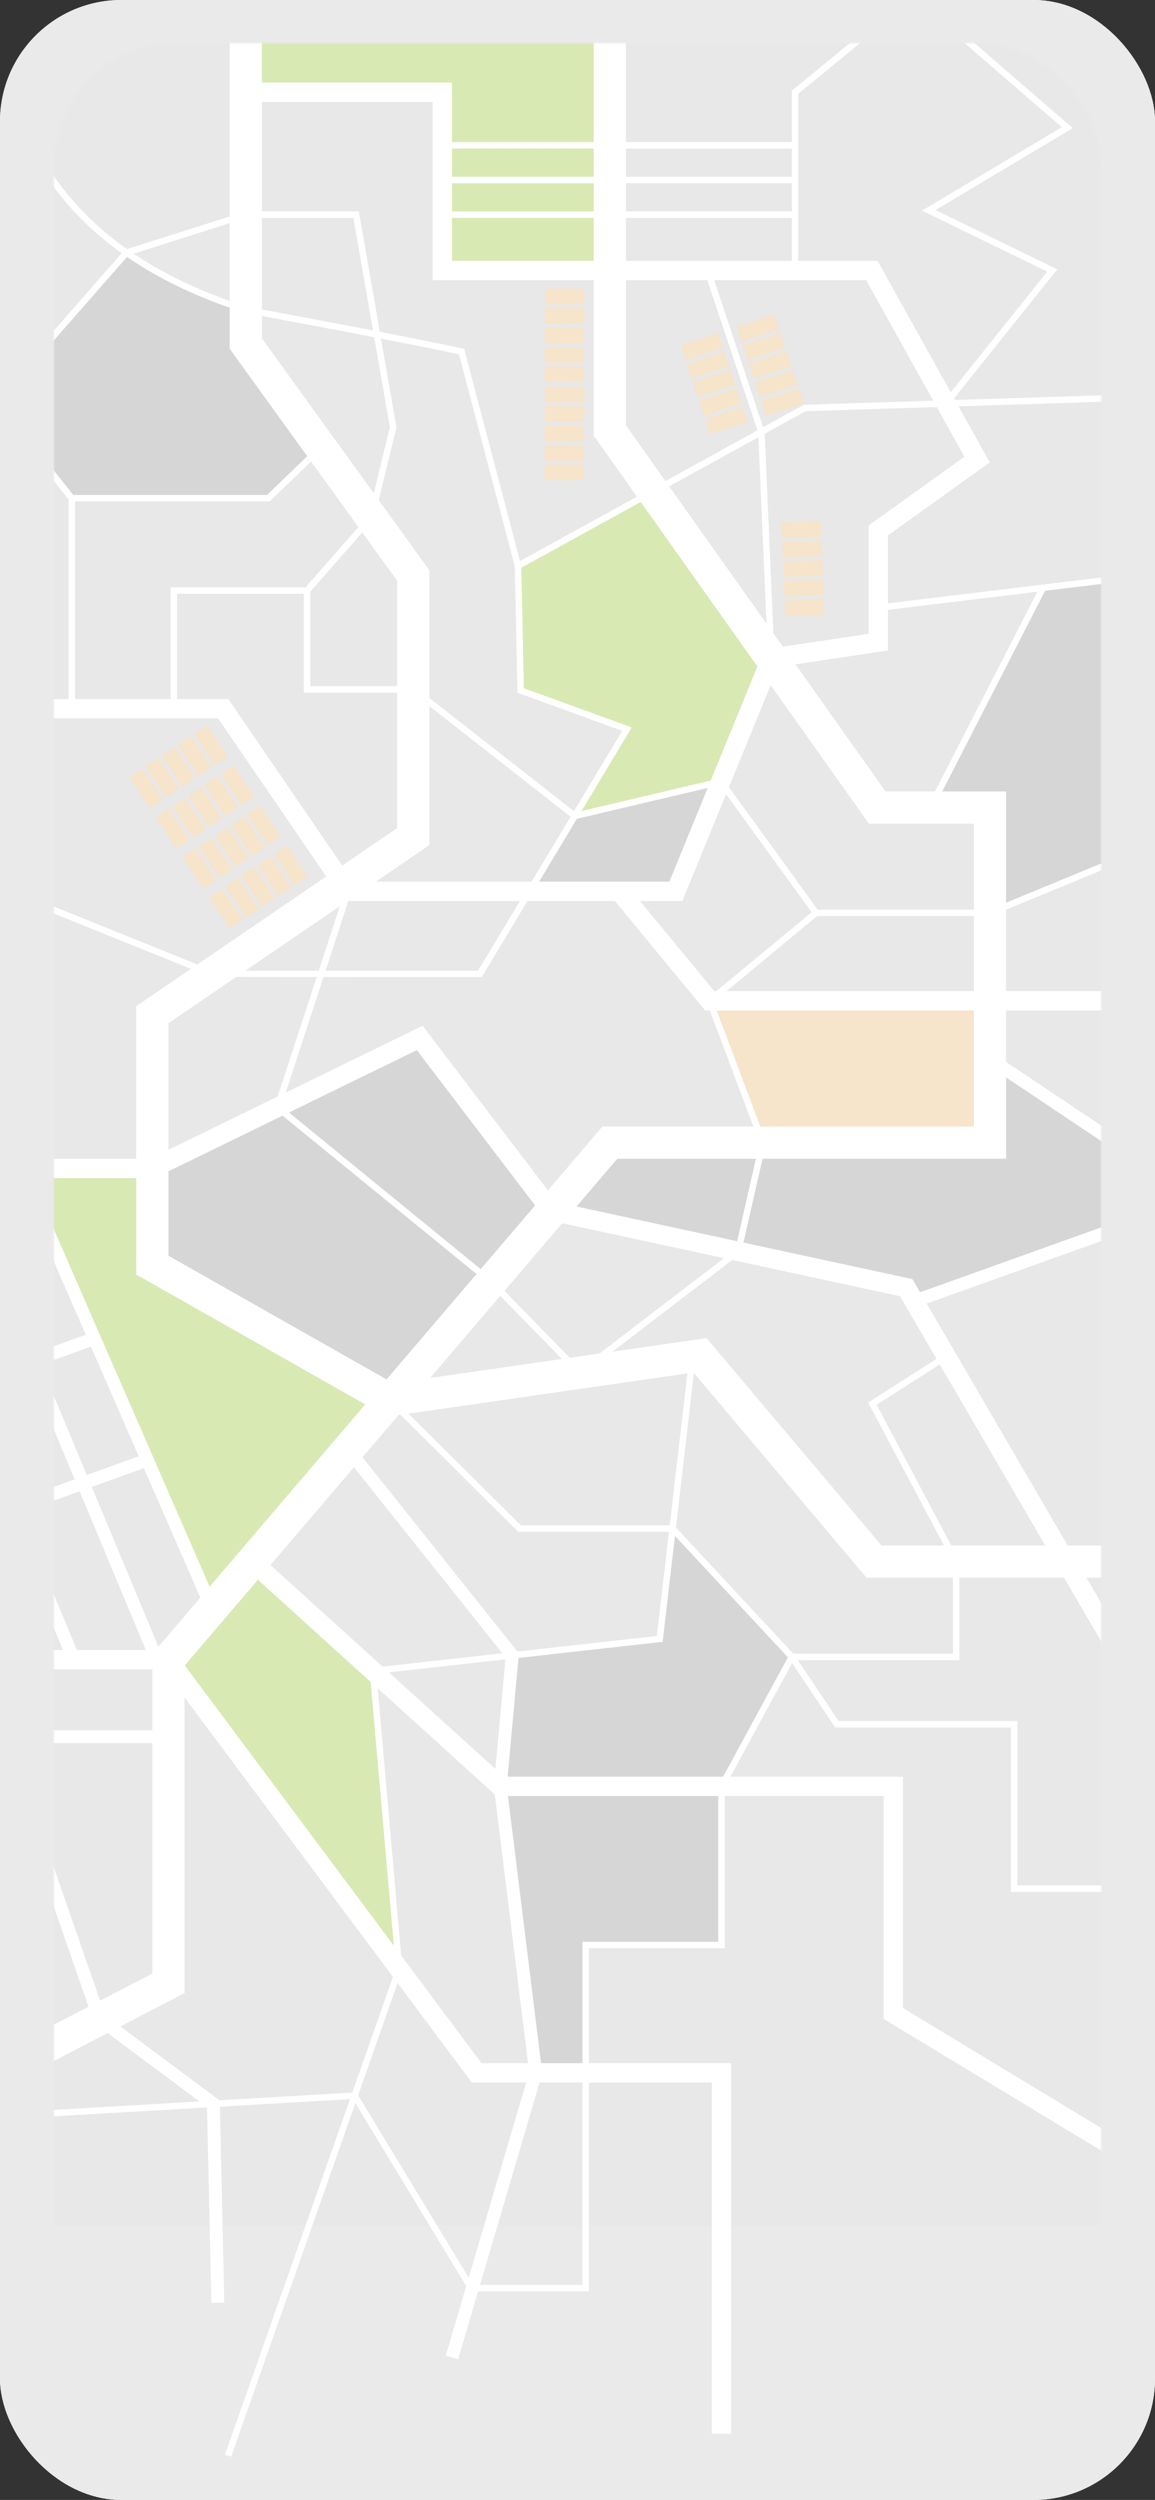 <svg width="428" height="926" viewBox="0 0 428 926" fill="none" xmlns="http://www.w3.org/2000/svg">
<rect x="0" y="0" width="428" height="926" fill="#333333" stroke="none"/>
<g clip-path="url(#clip0_37849_368)">
<rect width="428" height="926" rx="45" fill="white"/>
<rect width="428" height="926" fill="#EAEAEA"/>
<mask id="mask0_37849_368" style="mask-type:alpha" maskUnits="userSpaceOnUse" x="20" y="16" width="388" height="894">
<rect x="20" y="16" width="388" height="894" rx="45" fill="#D9D9D9"/>
</mask>
<g mask="url(#mask0_37849_368)">
<path d="M414.607 -13.59H-12.796V824.294H414.607V-13.59Z" fill="#E9E8E8"/>
<path d="M368.642 337.019L460.174 299.521L453.403 210.105L386.846 217.175L344.895 299.619L367.844 298.926L368.642 337.019Z" fill="#D7D6D6"/>
<path d="M370.036 394.607L444.448 444.74L340.738 481.441L331.933 475.176L206.276 447.722L224.186 425.344L368.047 423.258L370.036 394.607Z" fill="#D7D6D6"/>
<path d="M8.489 435.073L54.891 432.806V468.362L140.021 520.234L77.749 593.928L8.489 435.073Z" fill="#D9E9B3"/>
<path d="M95.252 582.994L138.469 622.194L147.544 725.209L64.041 616.961L95.252 582.994Z" fill="#D9E9B3"/>
<path d="M91.072 -26.722H225.978L224.035 100.193H163.895L161.907 32.756L93.46 32.161L91.072 -26.722Z" fill="#D9E9B3"/>
<path d="M241.824 182.154L284.581 246.767L266.46 291.042L213 302.246L232.342 270.079L192.944 255.758L191.95 209.608L241.824 182.154Z" fill="#D9E9B3"/>
<path d="M268.486 659.625L293.431 613.731L249.228 566.21L244.483 607.067L189.819 613.158L185.488 660.551L198.518 767.798H217.023V720.45H267.364L268.486 659.625Z" fill="#D7D6D6"/>
<path d="M-1.566 148.819L46.621 93.852C46.621 93.852 70.323 110.244 91.065 113.527C91.065 127.254 93.453 133.669 93.453 133.669L116.59 167.998L99.418 184.548L26.127 183.968L-1.566 148.819Z" fill="#D7D6D6"/>
<path d="M263.306 371.551L364.312 370.7V423.258L280.742 421.316L263.306 371.551Z" fill="#F6E4CB"/>
<path d="M196.221 330.161H250.457C250.457 330.161 267.32 288.958 267.109 289.477C266.898 289.989 213.009 302.248 213.009 302.248L196.221 330.161Z" fill="#D7D6D6"/>
<path d="M146.309 518.313L56.45 466.817V432.805L155.535 384.464L204.363 448.565L146.309 518.313Z" fill="#D7D6D6"/>
<path d="M-95.997 823.624L-101.502 813.03L56.45 731.008V612.595L223.223 417.287H360.886V305.094H321.985L220.007 161.38V-49.393H231.945V157.578L328.153 293.159H372.823V429.222H228.729L68.388 616.992V738.259L-95.997 823.624Z" fill="white"/>
<path d="M444.448 584.387H321.095L256.979 508.404L143.417 524.766L50.477 472.088V372.702L147.183 306.711V215.119L85.1 129.182V-35.073H97.037V125.319L159.121 211.256V313.014L62.415 379.005V465.13L145.759 512.365L261.829 495.649L326.646 572.452H444.448V584.387Z" fill="white"/>
<path d="M252.851 333.736H127.104L80.822 266.104H-79.255V158.285H-72.092V258.943H84.603L130.885 326.576H248.046L283.257 240.548L321.879 234.773V194.639L357.39 169.173L320.967 103.777H160.311V37.733H91.073V30.573H167.481V96.616H325.185L366.76 171.266L329.049 198.313V240.939L288.348 247.031L252.851 333.736Z" fill="white"/>
<path d="M502.291 853.615L327.452 747.829V665.273H184.005L91.072 581.075L95.885 575.766L186.769 658.112H334.614V743.793L505.996 847.486L502.291 853.615Z" fill="white"/>
<path d="M471.2 716.288L333.514 480.131L202.314 451.789L154.466 388.968L57.278 436.383H-108.305V429.222H55.621L156.605 379.955L206.411 445.343L338.109 473.799L338.907 475.161L477.391 712.681L471.2 716.288Z" fill="white"/>
<path d="M491.008 374.284H261.294L226.791 332.434L232.32 327.878L264.675 367.123H491.008V374.284Z" fill="white"/>
<path d="M270.942 901.473H263.78V771.374H174.831L60.622 618.369H-168V611.208H64.215L178.424 764.213H270.942V901.473Z" fill="white"/>
<path d="M9.709 431.836L5.332 433.744L76.425 596.796L80.802 594.888L9.709 431.836Z" fill="white"/>
<path d="M-15.557 431.977L-19.964 433.815L55.466 614.634L59.873 612.796L-15.557 431.977Z" fill="white"/>
<path d="M-46.233 431.978L-50.64 433.815L24.789 614.634L29.196 612.797L-46.233 431.978Z" fill="white"/>
<path d="M33.388 493.825L-42.273 521.081L-40.654 525.573L35.007 498.316L33.388 493.825Z" fill="white"/>
<path d="M54.086 538.461L-21.576 565.718L-19.957 570.209L55.705 542.953L54.086 538.461Z" fill="white"/>
<path d="M191.182 211.392L170.086 131.237C166.666 130.477 149.366 126.764 90.846 115.891C52.306 103.686 25.502 83.19 11.018 54.938C-11.102 11.77 3.818 -34.975 3.969 -35.442L6.236 -34.697C6.085 -34.237 -8.519 11.612 13.157 53.876C27.332 81.526 53.67 101.623 91.426 113.587C157.99 125.944 171.2 129.054 171.328 129.084L172.021 129.249L192.703 207.83L297.867 149.941L298.153 149.934L447.979 145.16L448.055 147.547L298.515 152.313L191.182 211.392Z" fill="white"/>
<path d="M27.798 262.519H25.411V183.351H98.942L118.072 164.91L119.729 166.635L99.906 185.738H27.798V262.519Z" fill="white"/>
<path d="M295.819 100.192H293.432V33.584L423.397 -73L424.911 -71.155L295.819 34.714V100.192Z" fill="white"/>
<path d="M294.621 52.65H163.895V55.037H294.621V52.65Z" fill="white"/>
<path d="M294.621 65.48H163.895V67.867H294.621V65.48Z" fill="white"/>
<path d="M294.621 78.311H163.895V80.698H294.621V78.311Z" fill="white"/>
<path d="M178.499 361.943L78.14 361.853L-6.259 327.773H-81.643V325.386H-5.8L78.818 359.556H177.151L230.573 270.705L191.77 256.601L190.76 209.631L193.148 209.578L194.12 254.915L234.112 269.455L178.499 361.943Z" fill="white"/>
<path d="M367.091 339.308H301.777L266.604 290.816L212.715 303.534L152.741 256.556H112.56V219.954H65.6V262.52H63.213V217.567H114.948V254.169H153.562L213.288 300.951L267.606 288.128L302.989 336.921H366.616L458.72 298.949L452.303 210.941L325.607 226.309L325.32 223.937L454.503 208.267L461.228 300.492L367.091 339.308Z" fill="white"/>
<path d="M385.434 217.177L344.915 296.199L347.039 297.287L387.559 218.265L385.434 217.177Z" fill="white"/>
<path d="M284.612 243.846L280.952 160.182L261.061 100.577L263.32 99.816L283.332 159.911L286.992 243.74L284.612 243.846Z" fill="white"/>
<path d="M351.448 150.197L349.58 148.706L388.066 100.613L341.657 78.024L393.474 47.107L337.8 -0.993L339.359 -2.801L397.534 47.461L346.673 77.813L391.795 99.778L351.448 150.197Z" fill="white"/>
<path d="M85.627 910.027L83.375 909.236L146.693 729.162L136.895 617.872L243.407 605.982L255.465 502.29L257.837 502.561L245.553 608.143L139.478 619.98L149.111 729.463L149.028 729.704L85.627 910.027Z" fill="white"/>
<path d="M218.213 848.759H173.965L130.749 777.482L-36.4 787.173L-36.536 784.793L132.052 775.02L175.313 846.372H215.826V719.262H266.167V661.388L292.716 612.542H353.119V578.718L321.705 519.519L350.009 501.425L351.297 503.428L324.846 520.347L355.507 578.123V614.929H294.139L268.554 661.998V721.649H218.213V848.759Z" fill="white"/>
<path d="M425.348 700.76H374.608V639.881H309.505L292.438 614.401L248.71 567.4H192.057L143.749 519.412L145.429 517.718L193.043 565.013H249.749L294.306 612.917L310.778 637.494H377.003V698.373H425.348V700.76Z" fill="white"/>
<path d="M25.667 185.287L-30.685 114.718H-110.693V112.331H-29.532L27.535 183.796L25.667 185.287Z" fill="white"/>
<path d="M114.653 219.547L112.853 217.974L136.48 191.047L144.471 158.24L130.952 80.698H91.252L47.554 94.606L-0.852 149.822L-2.652 148.248L46.191 92.535L91.072 78.311H132.963L146.904 158.323L138.656 192.184L114.653 219.547Z" fill="white"/>
<path d="M214.727 510.038L181.121 475.62L101.444 410.585L127.857 329.783L130.132 330.528L104.223 409.772L182.733 473.858L214.953 506.853L272.472 462.827L281.442 423.34L261.566 370.323L301.619 337.192L303.148 339.037L264.405 371.084L283.927 423.167L274.611 464.197L274.272 464.46L214.727 510.038Z" fill="white"/>
<path d="M339.54 484.233L337.936 479.738L439.183 443.489L365.524 394.207L368.175 390.239L449.72 444.792L339.54 484.233Z" fill="white"/>
<path d="M78.337 852.989L76.725 780.5L34.917 749.342L15.35 692.997H-85.22V688.223H18.747L38.946 746.39L81.447 778.068L83.112 852.884L78.337 852.989Z" fill="white"/>
<path d="M19.447 672.712H-98.754V667.938H14.672V640.884H62.415V645.658H19.447V672.712Z" fill="white"/>
<path d="M169.769 873.9L165.183 872.552L196.085 767.602L182.98 661.726L187.356 613.904L127.08 538.373L130.816 535.391L192.281 612.421L187.785 661.65L200.95 767.994L169.769 873.9Z" fill="white"/>
<path d="M305.32 221.839L290.704 222.39L290.921 228.154L305.537 227.602L305.32 221.839Z" fill="#F6E4CB"/>
<path d="M305.048 214.634L290.432 215.185L290.65 220.949L305.266 220.397L305.048 214.634Z" fill="#F6E4CB"/>
<path d="M304.777 207.426L290.161 207.978L290.378 213.742L304.994 213.19L304.777 207.426Z" fill="#F6E4CB"/>
<path d="M304.505 200.221L289.889 200.773L290.107 206.536L304.723 205.985L304.505 200.221Z" fill="#F6E4CB"/>
<path d="M304.234 193.014L289.618 193.566L289.835 199.329L304.451 198.778L304.234 193.014Z" fill="#F6E4CB"/>
<path d="M275.17 150.723L261.29 155.335L263.11 160.809L276.99 156.197L275.17 150.723Z" fill="#F6E4CB"/>
<path d="M272.897 143.885L259.017 148.497L260.837 153.971L274.717 149.359L272.897 143.885Z" fill="#F6E4CB"/>
<path d="M270.622 137.04L256.742 141.652L258.561 147.126L272.442 142.514L270.622 137.04Z" fill="#F6E4CB"/>
<path d="M268.347 130.195L254.467 134.807L256.286 140.281L270.167 135.669L268.347 130.195Z" fill="#F6E4CB"/>
<path d="M266.072 123.352L252.192 127.964L254.011 133.437L267.892 128.825L266.072 123.352Z" fill="#F6E4CB"/>
<path d="M89.889 340.648L82.249 329.152L77.444 332.344L85.084 343.84L89.889 340.648Z" fill="#F6E4CB"/>
<path d="M95.896 336.658L88.256 325.162L83.451 328.354L91.091 339.85L95.896 336.658Z" fill="#F6E4CB"/>
<path d="M101.907 332.67L94.267 321.175L89.462 324.367L97.102 335.862L101.907 332.67Z" fill="#F6E4CB"/>
<path d="M107.91 328.674L100.27 317.179L95.465 320.371L103.105 331.866L107.91 328.674Z" fill="#F6E4CB"/>
<path d="M113.92 324.686L106.28 313.191L101.475 316.383L109.115 327.878L113.92 324.686Z" fill="#F6E4CB"/>
<path d="M80.051 325.845L72.411 314.35L67.606 317.541L75.246 329.037L80.051 325.845Z" fill="#F6E4CB"/>
<path d="M86.06 321.858L78.42 310.362L73.615 313.554L81.255 325.05L86.06 321.858Z" fill="#F6E4CB"/>
<path d="M92.064 317.863L84.424 306.368L79.619 309.559L87.259 321.055L92.064 317.863Z" fill="#F6E4CB"/>
<path d="M98.073 313.874L90.434 302.378L85.628 305.57L93.268 317.066L98.073 313.874Z" fill="#F6E4CB"/>
<path d="M104.082 309.886L96.442 298.39L91.637 301.582L99.277 313.078L104.082 309.886Z" fill="#F6E4CB"/>
<path d="M70.215 311.046L62.575 299.55L57.77 302.742L65.41 314.238L70.215 311.046Z" fill="#F6E4CB"/>
<path d="M76.22 307.05L68.58 295.554L63.775 298.746L71.414 310.242L76.22 307.05Z" fill="#F6E4CB"/>
<path d="M82.228 303.062L74.588 291.566L69.783 294.758L77.423 306.254L82.228 303.062Z" fill="#F6E4CB"/>
<path d="M88.237 299.073L80.597 287.577L75.792 290.769L83.432 302.265L88.237 299.073Z" fill="#F6E4CB"/>
<path d="M94.242 295.08L86.602 283.584L81.797 286.776L89.437 298.272L94.242 295.08Z" fill="#F6E4CB"/>
<path d="M60.369 296.242L52.729 284.746L47.924 287.938L55.564 299.434L60.369 296.242Z" fill="#F6E4CB"/>
<path d="M66.376 292.252L58.736 280.757L53.931 283.948L61.571 295.444L66.376 292.252Z" fill="#F6E4CB"/>
<path d="M72.387 288.264L64.747 276.769L59.942 279.96L67.582 291.456L72.387 288.264Z" fill="#F6E4CB"/>
<path d="M78.39 284.27L70.75 272.775L65.945 275.966L73.585 287.462L78.39 284.27Z" fill="#F6E4CB"/>
<path d="M84.4 280.28L76.76 268.785L71.955 271.977L79.595 283.472L84.4 280.28Z" fill="#F6E4CB"/>
<path d="M216.437 135.802L201.81 135.743L201.787 141.511L216.413 141.57L216.437 135.802Z" fill="#F6E4CB"/>
<path d="M216.459 128.589L201.833 128.53L201.809 134.298L216.436 134.357L216.459 128.589Z" fill="#F6E4CB"/>
<path d="M216.489 121.375L201.863 121.315L201.839 127.083L216.466 127.142L216.489 121.375Z" fill="#F6E4CB"/>
<path d="M216.519 114.169L201.893 114.11L201.869 119.878L216.496 119.937L216.519 114.169Z" fill="#F6E4CB"/>
<path d="M216.549 106.955L201.923 106.896L201.899 112.663L216.526 112.723L216.549 106.955Z" fill="#F6E4CB"/>
<path d="M216.437 172.134L201.81 172.075L201.787 177.843L216.413 177.902L216.437 172.134Z" fill="#F6E4CB"/>
<path d="M216.459 164.927L201.833 164.868L201.809 170.636L216.436 170.695L216.459 164.927Z" fill="#F6E4CB"/>
<path d="M216.489 157.715L201.863 157.655L201.839 163.423L216.466 163.482L216.489 157.715Z" fill="#F6E4CB"/>
<path d="M216.519 150.5L201.893 150.441L201.869 156.209L216.496 156.268L216.519 150.5Z" fill="#F6E4CB"/>
<path d="M216.549 143.295L201.923 143.236L201.899 149.003L216.526 149.063L216.549 143.295Z" fill="#F6E4CB"/>
<path d="M295.96 143.863L282.079 148.475L283.899 153.948L297.779 149.336L295.96 143.863Z" fill="#F6E4CB"/>
<path d="M293.685 137.019L279.804 141.631L281.624 147.105L295.504 142.493L293.685 137.019Z" fill="#F6E4CB"/>
<path d="M291.409 130.174L277.529 134.786L279.349 140.26L293.229 135.648L291.409 130.174Z" fill="#F6E4CB"/>
<path d="M289.136 123.337L275.256 127.949L277.076 133.422L290.956 128.81L289.136 123.337Z" fill="#F6E4CB"/>
<path d="M286.861 116.491L272.981 121.103L274.8 126.577L288.681 121.965L286.861 116.491Z" fill="#F6E4CB"/>
</g>
</g>
<defs>
<clipPath id="clip0_37849_368">
<rect width="428" height="926" rx="45" fill="white"/>
</clipPath>
</defs>
</svg>
